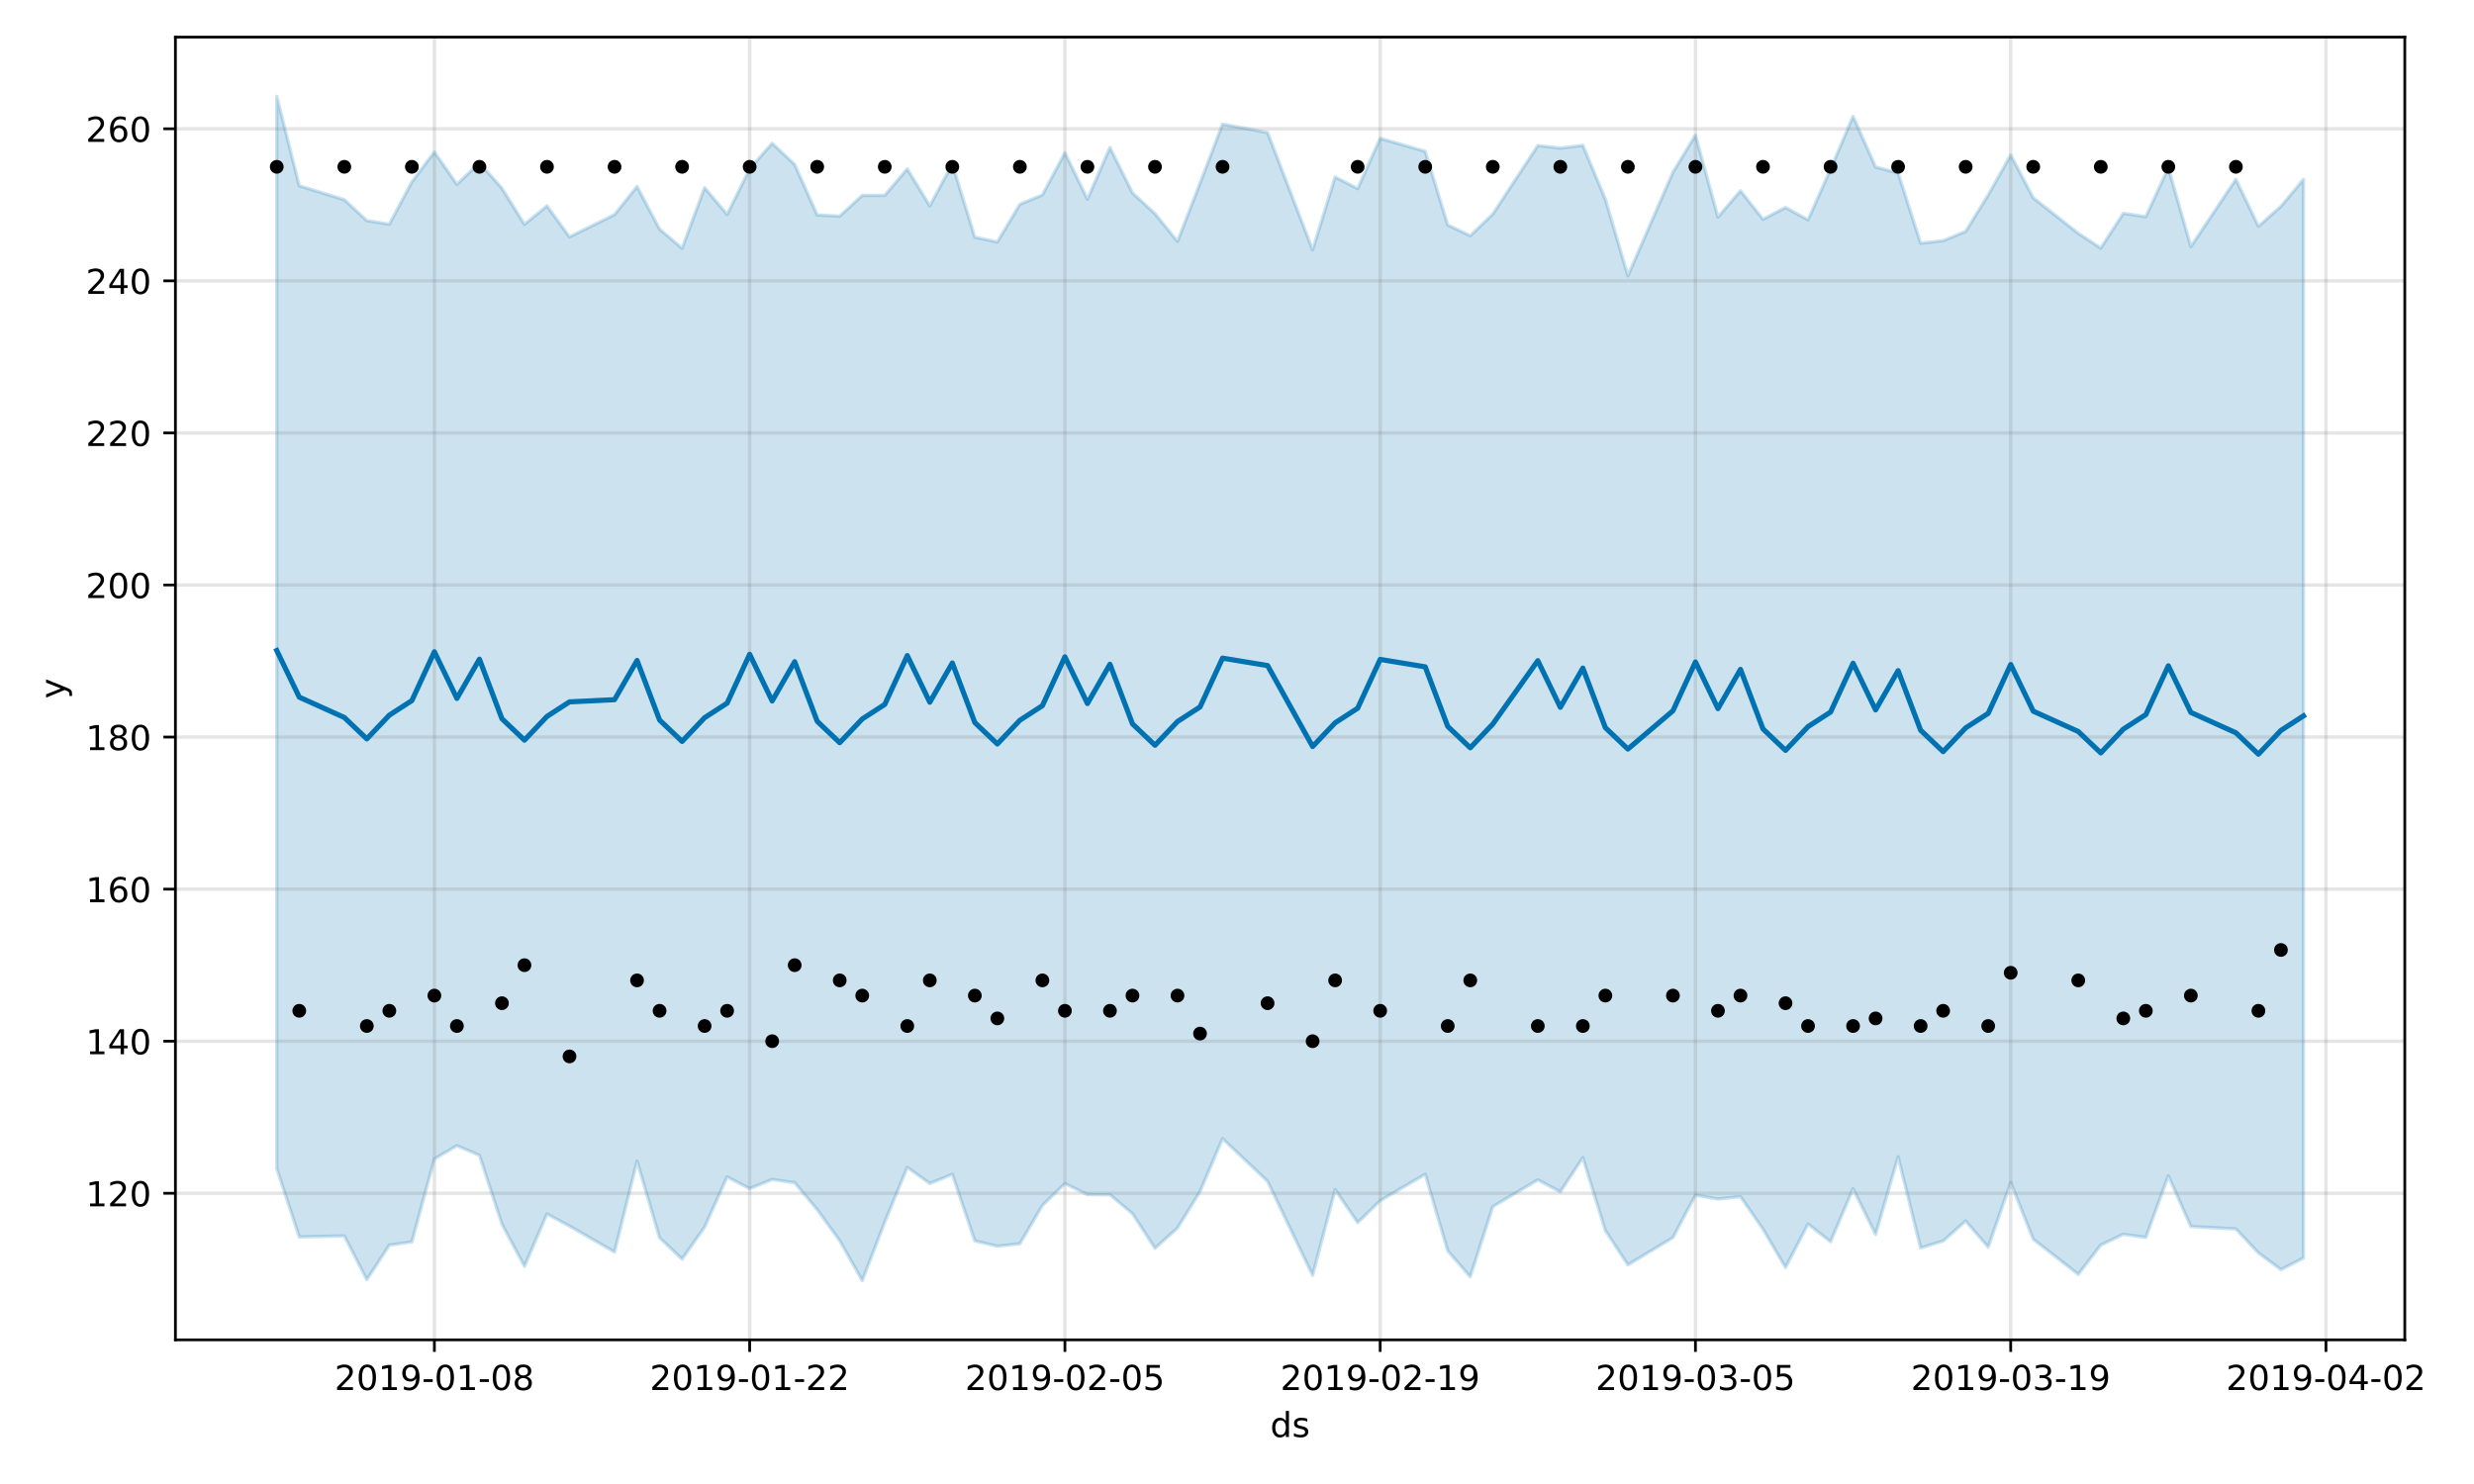 <?xml version="1.0" encoding="utf-8" standalone="no"?>
<!DOCTYPE svg PUBLIC "-//W3C//DTD SVG 1.1//EN"
  "http://www.w3.org/Graphics/SVG/1.1/DTD/svg11.dtd">
<!-- Created with matplotlib (https://matplotlib.org/) -->
<svg height="432pt" version="1.1" viewBox="0 0 720 432" width="720pt" xmlns="http://www.w3.org/2000/svg" xmlns:xlink="http://www.w3.org/1999/xlink">
 <defs>
  <style type="text/css">
*{stroke-linecap:butt;stroke-linejoin:round;}
  </style>
 </defs>
 <g id="figure_1">
  <g id="patch_1">
   <path d="M 0 432 
L 720 432 
L 720 0 
L 0 0 
z
" style="fill:#ffffff;"/>
  </g>
  <g id="axes_1">
   <g id="patch_2">
    <path d="M 51.05 390.04 
L 699.857 390.04 
L 699.857 10.8 
L 51.05 10.8 
z
" style="fill:#ffffff;"/>
   </g>
   <g id="PolyCollection_1">
    <defs>
     <path d="M 80.541 -403.962 
L 80.541 -91.834 
L 87.095 -71.918 
L 100.202 -72.199 
L 106.756 -59.458 
L 113.309 -69.531 
L 119.863 -70.485 
L 126.417 -94.626 
L 132.97 -98.482 
L 139.524 -95.677 
L 146.077 -75.641 
L 152.631 -63.371 
L 159.185 -78.59 
L 165.738 -75.091 
L 178.845 -67.542 
L 185.399 -93.973 
L 191.953 -71.679 
L 198.506 -65.468 
L 205.06 -74.778 
L 211.613 -89.398 
L 218.167 -85.982 
L 224.721 -88.651 
L 231.274 -87.706 
L 237.828 -79.859 
L 244.381 -70.826 
L 250.935 -59.198 
L 257.489 -76.236 
L 264.042 -92.165 
L 270.596 -87.477 
L 277.15 -90.139 
L 283.703 -70.771 
L 290.257 -69.222 
L 296.81 -69.939 
L 303.364 -81.074 
L 309.918 -87.464 
L 316.471 -84.251 
L 323.025 -84.213 
L 329.578 -78.698 
L 336.132 -68.611 
L 342.686 -74.526 
L 349.239 -85.126 
L 355.793 -100.526 
L 368.9 -88.108 
L 382.007 -60.746 
L 388.561 -85.704 
L 395.114 -76.079 
L 401.668 -82.473 
L 414.775 -90.159 
L 421.329 -67.866 
L 427.883 -60.313 
L 434.436 -80.737 
L 447.543 -88.519 
L 454.097 -85.056 
L 460.651 -94.984 
L 467.204 -73.768 
L 473.758 -63.795 
L 486.865 -71.723 
L 493.419 -84.088 
L 499.972 -82.958 
L 506.526 -83.653 
L 513.079 -74.179 
L 519.633 -63.011 
L 526.187 -75.662 
L 532.74 -70.539 
L 539.294 -85.948 
L 545.847 -72.648 
L 552.401 -95.233 
L 558.955 -68.721 
L 565.508 -70.741 
L 572.062 -76.55 
L 578.616 -68.964 
L 585.169 -87.759 
L 591.723 -71.263 
L 604.83 -61.02 
L 611.384 -69.563 
L 617.937 -72.688 
L 624.491 -71.795 
L 631.044 -89.71 
L 637.598 -74.949 
L 650.705 -74.244 
L 657.259 -67.27 
L 663.812 -62.407 
L 670.366 -65.77 
L 670.366 -379.781 
L 670.366 -379.781 
L 663.812 -371.934 
L 657.259 -366.129 
L 650.705 -379.815 
L 637.598 -360.223 
L 631.044 -383.157 
L 624.491 -368.923 
L 617.937 -369.888 
L 611.384 -359.779 
L 604.83 -364.067 
L 591.723 -374.425 
L 585.169 -386.876 
L 578.616 -375.237 
L 572.062 -364.634 
L 565.508 -361.927 
L 558.955 -361.193 
L 552.401 -381.642 
L 545.847 -383.38 
L 539.294 -398.14 
L 532.74 -382.76 
L 526.187 -368.008 
L 519.633 -371.597 
L 513.079 -368.181 
L 506.526 -376.47 
L 499.972 -368.799 
L 493.419 -392.659 
L 486.865 -381.837 
L 473.758 -351.727 
L 467.204 -374.017 
L 460.651 -389.68 
L 454.097 -388.878 
L 447.543 -389.625 
L 434.436 -369.675 
L 427.883 -363.386 
L 421.329 -366.508 
L 414.775 -387.95 
L 401.668 -391.721 
L 395.114 -377.104 
L 388.561 -380.454 
L 382.007 -359.285 
L 368.9 -393.411 
L 355.793 -395.862 
L 349.239 -378.658 
L 342.686 -361.74 
L 336.132 -369.806 
L 329.578 -375.846 
L 323.025 -389.052 
L 316.471 -374.019 
L 309.918 -387.555 
L 303.364 -375.255 
L 296.81 -372.523 
L 290.257 -361.569 
L 283.703 -362.946 
L 277.15 -384.281 
L 270.596 -372.07 
L 264.042 -382.829 
L 257.489 -375.139 
L 250.935 -375.128 
L 244.381 -369.085 
L 237.828 -369.431 
L 231.274 -384.107 
L 224.721 -390.298 
L 218.167 -382.834 
L 211.613 -369.561 
L 205.06 -377.368 
L 198.506 -359.734 
L 191.953 -365.303 
L 185.399 -377.727 
L 178.845 -369.522 
L 165.738 -363.046 
L 159.185 -372.063 
L 152.631 -366.699 
L 146.077 -377.2 
L 139.524 -384.609 
L 132.97 -378.326 
L 126.417 -387.777 
L 119.863 -379.046 
L 113.309 -366.722 
L 106.756 -367.781 
L 100.202 -373.874 
L 87.095 -377.923 
L 80.541 -403.962 
z
" id="m2c06994dac" style="stroke:#0072b2;stroke-opacity:0.2;"/>
    </defs>
    <g clip-path="url(#pb5a86175b1)">
     <use style="fill:#0072b2;fill-opacity:0.2;stroke:#0072b2;stroke-opacity:0.2;" x="0" xlink:href="#m2c06994dac" y="432"/>
    </g>
   </g>
   <g id="matplotlib.axis_1">
    <g id="xtick_1">
     <g id="line2d_1">
      <path clip-path="url(#pb5a86175b1)" d="M 126.417 390.04 
L 126.417 10.8 
" style="fill:none;stroke:#808080;stroke-linecap:square;stroke-opacity:0.2;"/>
     </g>
     <g id="line2d_2">
      <defs>
       <path d="M 0 0 
L 0 3.5 
" id="m1b93567639" style="stroke:#000000;stroke-width:0.8;"/>
      </defs>
      <g>
       <use style="stroke:#000000;stroke-width:0.8;" x="126.417" xlink:href="#m1b93567639" y="390.04"/>
      </g>
     </g>
     <g id="text_1">
      <!-- 2019-01-08 -->
      <defs>
       <path d="M 19.188 8.297 
L 53.609 8.297 
L 53.609 0 
L 7.328 0 
L 7.328 8.297 
Q 12.938 14.109 22.625 23.891 
Q 32.328 33.688 34.812 36.531 
Q 39.547 41.844 41.422 45.531 
Q 43.312 49.219 43.312 52.781 
Q 43.312 58.594 39.234 62.25 
Q 35.156 65.922 28.609 65.922 
Q 23.969 65.922 18.812 64.312 
Q 13.672 62.703 7.812 59.422 
L 7.812 69.391 
Q 13.766 71.781 18.938 73 
Q 24.125 74.219 28.422 74.219 
Q 39.75 74.219 46.484 68.547 
Q 53.219 62.891 53.219 53.422 
Q 53.219 48.922 51.531 44.891 
Q 49.859 40.875 45.406 35.406 
Q 44.188 33.984 37.641 27.219 
Q 31.109 20.453 19.188 8.297 
z
" id="DejaVuSans-50"/>
       <path d="M 31.781 66.406 
Q 24.172 66.406 20.328 58.906 
Q 16.5 51.422 16.5 36.375 
Q 16.5 21.391 20.328 13.891 
Q 24.172 6.391 31.781 6.391 
Q 39.453 6.391 43.281 13.891 
Q 47.125 21.391 47.125 36.375 
Q 47.125 51.422 43.281 58.906 
Q 39.453 66.406 31.781 66.406 
z
M 31.781 74.219 
Q 44.047 74.219 50.516 64.516 
Q 56.984 54.828 56.984 36.375 
Q 56.984 17.969 50.516 8.266 
Q 44.047 -1.422 31.781 -1.422 
Q 19.531 -1.422 13.062 8.266 
Q 6.594 17.969 6.594 36.375 
Q 6.594 54.828 13.062 64.516 
Q 19.531 74.219 31.781 74.219 
z
" id="DejaVuSans-48"/>
       <path d="M 12.406 8.297 
L 28.516 8.297 
L 28.516 63.922 
L 10.984 60.406 
L 10.984 69.391 
L 28.422 72.906 
L 38.281 72.906 
L 38.281 8.297 
L 54.391 8.297 
L 54.391 0 
L 12.406 0 
z
" id="DejaVuSans-49"/>
       <path d="M 10.984 1.516 
L 10.984 10.5 
Q 14.703 8.734 18.5 7.812 
Q 22.312 6.891 25.984 6.891 
Q 35.75 6.891 40.891 13.453 
Q 46.047 20.016 46.781 33.406 
Q 43.953 29.203 39.594 26.953 
Q 35.25 24.703 29.984 24.703 
Q 19.047 24.703 12.672 31.312 
Q 6.297 37.938 6.297 49.422 
Q 6.297 60.641 12.938 67.422 
Q 19.578 74.219 30.609 74.219 
Q 43.266 74.219 49.922 64.516 
Q 56.594 54.828 56.594 36.375 
Q 56.594 19.141 48.406 8.859 
Q 40.234 -1.422 26.422 -1.422 
Q 22.703 -1.422 18.891 -0.688 
Q 15.094 0.047 10.984 1.516 
z
M 30.609 32.422 
Q 37.25 32.422 41.125 36.953 
Q 45.016 41.5 45.016 49.422 
Q 45.016 57.281 41.125 61.844 
Q 37.25 66.406 30.609 66.406 
Q 23.969 66.406 20.094 61.844 
Q 16.219 57.281 16.219 49.422 
Q 16.219 41.5 20.094 36.953 
Q 23.969 32.422 30.609 32.422 
z
" id="DejaVuSans-57"/>
       <path d="M 4.891 31.391 
L 31.203 31.391 
L 31.203 23.391 
L 4.891 23.391 
z
" id="DejaVuSans-45"/>
       <path d="M 31.781 34.625 
Q 24.75 34.625 20.719 30.859 
Q 16.703 27.094 16.703 20.516 
Q 16.703 13.922 20.719 10.156 
Q 24.75 6.391 31.781 6.391 
Q 38.812 6.391 42.859 10.172 
Q 46.922 13.969 46.922 20.516 
Q 46.922 27.094 42.891 30.859 
Q 38.875 34.625 31.781 34.625 
z
M 21.922 38.812 
Q 15.578 40.375 12.031 44.719 
Q 8.5 49.078 8.5 55.328 
Q 8.5 64.062 14.719 69.141 
Q 20.953 74.219 31.781 74.219 
Q 42.672 74.219 48.875 69.141 
Q 55.078 64.062 55.078 55.328 
Q 55.078 49.078 51.531 44.719 
Q 48 40.375 41.703 38.812 
Q 48.828 37.156 52.797 32.312 
Q 56.781 27.484 56.781 20.516 
Q 56.781 9.906 50.312 4.234 
Q 43.844 -1.422 31.781 -1.422 
Q 19.734 -1.422 13.25 4.234 
Q 6.781 9.906 6.781 20.516 
Q 6.781 27.484 10.781 32.312 
Q 14.797 37.156 21.922 38.812 
z
M 18.312 54.391 
Q 18.312 48.734 21.844 45.562 
Q 25.391 42.391 31.781 42.391 
Q 38.141 42.391 41.719 45.562 
Q 45.312 48.734 45.312 54.391 
Q 45.312 60.062 41.719 63.234 
Q 38.141 66.406 31.781 66.406 
Q 25.391 66.406 21.844 63.234 
Q 18.312 60.062 18.312 54.391 
z
" id="DejaVuSans-56"/>
      </defs>
      <g transform="translate(97.359 404.638)scale(0.1 -0.1)">
       <use xlink:href="#DejaVuSans-50"/>
       <use x="63.623" xlink:href="#DejaVuSans-48"/>
       <use x="127.246" xlink:href="#DejaVuSans-49"/>
       <use x="190.869" xlink:href="#DejaVuSans-57"/>
       <use x="254.492" xlink:href="#DejaVuSans-45"/>
       <use x="290.576" xlink:href="#DejaVuSans-48"/>
       <use x="354.199" xlink:href="#DejaVuSans-49"/>
       <use x="417.822" xlink:href="#DejaVuSans-45"/>
       <use x="453.906" xlink:href="#DejaVuSans-48"/>
       <use x="517.529" xlink:href="#DejaVuSans-56"/>
      </g>
     </g>
    </g>
    <g id="xtick_2">
     <g id="line2d_3">
      <path clip-path="url(#pb5a86175b1)" d="M 218.167 390.04 
L 218.167 10.8 
" style="fill:none;stroke:#808080;stroke-linecap:square;stroke-opacity:0.2;"/>
     </g>
     <g id="line2d_4">
      <g>
       <use style="stroke:#000000;stroke-width:0.8;" x="218.167" xlink:href="#m1b93567639" y="390.04"/>
      </g>
     </g>
     <g id="text_2">
      <!-- 2019-01-22 -->
      <g transform="translate(189.109 404.638)scale(0.1 -0.1)">
       <use xlink:href="#DejaVuSans-50"/>
       <use x="63.623" xlink:href="#DejaVuSans-48"/>
       <use x="127.246" xlink:href="#DejaVuSans-49"/>
       <use x="190.869" xlink:href="#DejaVuSans-57"/>
       <use x="254.492" xlink:href="#DejaVuSans-45"/>
       <use x="290.576" xlink:href="#DejaVuSans-48"/>
       <use x="354.199" xlink:href="#DejaVuSans-49"/>
       <use x="417.822" xlink:href="#DejaVuSans-45"/>
       <use x="453.906" xlink:href="#DejaVuSans-50"/>
       <use x="517.529" xlink:href="#DejaVuSans-50"/>
      </g>
     </g>
    </g>
    <g id="xtick_3">
     <g id="line2d_5">
      <path clip-path="url(#pb5a86175b1)" d="M 309.918 390.04 
L 309.918 10.8 
" style="fill:none;stroke:#808080;stroke-linecap:square;stroke-opacity:0.2;"/>
     </g>
     <g id="line2d_6">
      <g>
       <use style="stroke:#000000;stroke-width:0.8;" x="309.918" xlink:href="#m1b93567639" y="390.04"/>
      </g>
     </g>
     <g id="text_3">
      <!-- 2019-02-05 -->
      <defs>
       <path d="M 10.797 72.906 
L 49.516 72.906 
L 49.516 64.594 
L 19.828 64.594 
L 19.828 46.734 
Q 21.969 47.469 24.109 47.828 
Q 26.266 48.188 28.422 48.188 
Q 40.625 48.188 47.75 41.5 
Q 54.891 34.812 54.891 23.391 
Q 54.891 11.625 47.562 5.094 
Q 40.234 -1.422 26.906 -1.422 
Q 22.312 -1.422 17.547 -0.641 
Q 12.797 0.141 7.719 1.703 
L 7.719 11.625 
Q 12.109 9.234 16.797 8.062 
Q 21.484 6.891 26.703 6.891 
Q 35.156 6.891 40.078 11.328 
Q 45.016 15.766 45.016 23.391 
Q 45.016 31 40.078 35.438 
Q 35.156 39.891 26.703 39.891 
Q 22.75 39.891 18.812 39.016 
Q 14.891 38.141 10.797 36.281 
z
" id="DejaVuSans-53"/>
      </defs>
      <g transform="translate(280.86 404.638)scale(0.1 -0.1)">
       <use xlink:href="#DejaVuSans-50"/>
       <use x="63.623" xlink:href="#DejaVuSans-48"/>
       <use x="127.246" xlink:href="#DejaVuSans-49"/>
       <use x="190.869" xlink:href="#DejaVuSans-57"/>
       <use x="254.492" xlink:href="#DejaVuSans-45"/>
       <use x="290.576" xlink:href="#DejaVuSans-48"/>
       <use x="354.199" xlink:href="#DejaVuSans-50"/>
       <use x="417.822" xlink:href="#DejaVuSans-45"/>
       <use x="453.906" xlink:href="#DejaVuSans-48"/>
       <use x="517.529" xlink:href="#DejaVuSans-53"/>
      </g>
     </g>
    </g>
    <g id="xtick_4">
     <g id="line2d_7">
      <path clip-path="url(#pb5a86175b1)" d="M 401.668 390.04 
L 401.668 10.8 
" style="fill:none;stroke:#808080;stroke-linecap:square;stroke-opacity:0.2;"/>
     </g>
     <g id="line2d_8">
      <g>
       <use style="stroke:#000000;stroke-width:0.8;" x="401.668" xlink:href="#m1b93567639" y="390.04"/>
      </g>
     </g>
     <g id="text_4">
      <!-- 2019-02-19 -->
      <g transform="translate(372.61 404.638)scale(0.1 -0.1)">
       <use xlink:href="#DejaVuSans-50"/>
       <use x="63.623" xlink:href="#DejaVuSans-48"/>
       <use x="127.246" xlink:href="#DejaVuSans-49"/>
       <use x="190.869" xlink:href="#DejaVuSans-57"/>
       <use x="254.492" xlink:href="#DejaVuSans-45"/>
       <use x="290.576" xlink:href="#DejaVuSans-48"/>
       <use x="354.199" xlink:href="#DejaVuSans-50"/>
       <use x="417.822" xlink:href="#DejaVuSans-45"/>
       <use x="453.906" xlink:href="#DejaVuSans-49"/>
       <use x="517.529" xlink:href="#DejaVuSans-57"/>
      </g>
     </g>
    </g>
    <g id="xtick_5">
     <g id="line2d_9">
      <path clip-path="url(#pb5a86175b1)" d="M 493.419 390.04 
L 493.419 10.8 
" style="fill:none;stroke:#808080;stroke-linecap:square;stroke-opacity:0.2;"/>
     </g>
     <g id="line2d_10">
      <g>
       <use style="stroke:#000000;stroke-width:0.8;" x="493.419" xlink:href="#m1b93567639" y="390.04"/>
      </g>
     </g>
     <g id="text_5">
      <!-- 2019-03-05 -->
      <defs>
       <path d="M 40.578 39.312 
Q 47.656 37.797 51.625 33 
Q 55.609 28.219 55.609 21.188 
Q 55.609 10.406 48.188 4.484 
Q 40.766 -1.422 27.094 -1.422 
Q 22.516 -1.422 17.656 -0.516 
Q 12.797 0.391 7.625 2.203 
L 7.625 11.719 
Q 11.719 9.328 16.594 8.109 
Q 21.484 6.891 26.812 6.891 
Q 36.078 6.891 40.938 10.547 
Q 45.797 14.203 45.797 21.188 
Q 45.797 27.641 41.281 31.266 
Q 36.766 34.906 28.719 34.906 
L 20.219 34.906 
L 20.219 43.016 
L 29.109 43.016 
Q 36.375 43.016 40.234 45.922 
Q 44.094 48.828 44.094 54.297 
Q 44.094 59.906 40.109 62.906 
Q 36.141 65.922 28.719 65.922 
Q 24.656 65.922 20.016 65.031 
Q 15.375 64.156 9.812 62.312 
L 9.812 71.094 
Q 15.438 72.656 20.344 73.438 
Q 25.25 74.219 29.594 74.219 
Q 40.828 74.219 47.359 69.109 
Q 53.906 64.016 53.906 55.328 
Q 53.906 49.266 50.438 45.094 
Q 46.969 40.922 40.578 39.312 
z
" id="DejaVuSans-51"/>
      </defs>
      <g transform="translate(464.361 404.638)scale(0.1 -0.1)">
       <use xlink:href="#DejaVuSans-50"/>
       <use x="63.623" xlink:href="#DejaVuSans-48"/>
       <use x="127.246" xlink:href="#DejaVuSans-49"/>
       <use x="190.869" xlink:href="#DejaVuSans-57"/>
       <use x="254.492" xlink:href="#DejaVuSans-45"/>
       <use x="290.576" xlink:href="#DejaVuSans-48"/>
       <use x="354.199" xlink:href="#DejaVuSans-51"/>
       <use x="417.822" xlink:href="#DejaVuSans-45"/>
       <use x="453.906" xlink:href="#DejaVuSans-48"/>
       <use x="517.529" xlink:href="#DejaVuSans-53"/>
      </g>
     </g>
    </g>
    <g id="xtick_6">
     <g id="line2d_11">
      <path clip-path="url(#pb5a86175b1)" d="M 585.169 390.04 
L 585.169 10.8 
" style="fill:none;stroke:#808080;stroke-linecap:square;stroke-opacity:0.2;"/>
     </g>
     <g id="line2d_12">
      <g>
       <use style="stroke:#000000;stroke-width:0.8;" x="585.169" xlink:href="#m1b93567639" y="390.04"/>
      </g>
     </g>
     <g id="text_6">
      <!-- 2019-03-19 -->
      <g transform="translate(556.111 404.638)scale(0.1 -0.1)">
       <use xlink:href="#DejaVuSans-50"/>
       <use x="63.623" xlink:href="#DejaVuSans-48"/>
       <use x="127.246" xlink:href="#DejaVuSans-49"/>
       <use x="190.869" xlink:href="#DejaVuSans-57"/>
       <use x="254.492" xlink:href="#DejaVuSans-45"/>
       <use x="290.576" xlink:href="#DejaVuSans-48"/>
       <use x="354.199" xlink:href="#DejaVuSans-51"/>
       <use x="417.822" xlink:href="#DejaVuSans-45"/>
       <use x="453.906" xlink:href="#DejaVuSans-49"/>
       <use x="517.529" xlink:href="#DejaVuSans-57"/>
      </g>
     </g>
    </g>
    <g id="xtick_7">
     <g id="line2d_13">
      <path clip-path="url(#pb5a86175b1)" d="M 676.92 390.04 
L 676.92 10.8 
" style="fill:none;stroke:#808080;stroke-linecap:square;stroke-opacity:0.2;"/>
     </g>
     <g id="line2d_14">
      <g>
       <use style="stroke:#000000;stroke-width:0.8;" x="676.92" xlink:href="#m1b93567639" y="390.04"/>
      </g>
     </g>
     <g id="text_7">
      <!-- 2019-04-02 -->
      <defs>
       <path d="M 37.797 64.312 
L 12.891 25.391 
L 37.797 25.391 
z
M 35.203 72.906 
L 47.609 72.906 
L 47.609 25.391 
L 58.016 25.391 
L 58.016 17.188 
L 47.609 17.188 
L 47.609 0 
L 37.797 0 
L 37.797 17.188 
L 4.891 17.188 
L 4.891 26.703 
z
" id="DejaVuSans-52"/>
      </defs>
      <g transform="translate(647.862 404.638)scale(0.1 -0.1)">
       <use xlink:href="#DejaVuSans-50"/>
       <use x="63.623" xlink:href="#DejaVuSans-48"/>
       <use x="127.246" xlink:href="#DejaVuSans-49"/>
       <use x="190.869" xlink:href="#DejaVuSans-57"/>
       <use x="254.492" xlink:href="#DejaVuSans-45"/>
       <use x="290.576" xlink:href="#DejaVuSans-48"/>
       <use x="354.199" xlink:href="#DejaVuSans-52"/>
       <use x="417.822" xlink:href="#DejaVuSans-45"/>
       <use x="453.906" xlink:href="#DejaVuSans-48"/>
       <use x="517.529" xlink:href="#DejaVuSans-50"/>
      </g>
     </g>
    </g>
    <g id="text_8">
     <!-- ds -->
     <defs>
      <path d="M 45.406 46.391 
L 45.406 75.984 
L 54.391 75.984 
L 54.391 0 
L 45.406 0 
L 45.406 8.203 
Q 42.578 3.328 38.25 0.953 
Q 33.938 -1.422 27.875 -1.422 
Q 17.969 -1.422 11.734 6.484 
Q 5.516 14.406 5.516 27.297 
Q 5.516 40.188 11.734 48.094 
Q 17.969 56 27.875 56 
Q 33.938 56 38.25 53.625 
Q 42.578 51.266 45.406 46.391 
z
M 14.797 27.297 
Q 14.797 17.391 18.875 11.75 
Q 22.953 6.109 30.078 6.109 
Q 37.203 6.109 41.297 11.75 
Q 45.406 17.391 45.406 27.297 
Q 45.406 37.203 41.297 42.844 
Q 37.203 48.484 30.078 48.484 
Q 22.953 48.484 18.875 42.844 
Q 14.797 37.203 14.797 27.297 
z
" id="DejaVuSans-100"/>
      <path d="M 44.281 53.078 
L 44.281 44.578 
Q 40.484 46.531 36.375 47.5 
Q 32.281 48.484 27.875 48.484 
Q 21.188 48.484 17.844 46.438 
Q 14.5 44.391 14.5 40.281 
Q 14.5 37.156 16.891 35.375 
Q 19.281 33.594 26.516 31.984 
L 29.594 31.297 
Q 39.156 29.25 43.188 25.516 
Q 47.219 21.781 47.219 15.094 
Q 47.219 7.469 41.188 3.016 
Q 35.156 -1.422 24.609 -1.422 
Q 20.219 -1.422 15.453 -0.562 
Q 10.688 0.297 5.422 2 
L 5.422 11.281 
Q 10.406 8.688 15.234 7.391 
Q 20.062 6.109 24.812 6.109 
Q 31.156 6.109 34.562 8.281 
Q 37.984 10.453 37.984 14.406 
Q 37.984 18.062 35.516 20.016 
Q 33.062 21.969 24.703 23.781 
L 21.578 24.516 
Q 13.234 26.266 9.516 29.906 
Q 5.812 33.547 5.812 39.891 
Q 5.812 47.609 11.281 51.797 
Q 16.75 56 26.812 56 
Q 31.781 56 36.172 55.266 
Q 40.578 54.547 44.281 53.078 
z
" id="DejaVuSans-115"/>
     </defs>
     <g transform="translate(369.675 418.317)scale(0.1 -0.1)">
      <use xlink:href="#DejaVuSans-100"/>
      <use x="63.477" xlink:href="#DejaVuSans-115"/>
     </g>
    </g>
   </g>
   <g id="matplotlib.axis_2">
    <g id="ytick_1">
     <g id="line2d_15">
      <path clip-path="url(#pb5a86175b1)" d="M 51.05 347.37 
L 699.857 347.37 
" style="fill:none;stroke:#808080;stroke-linecap:square;stroke-opacity:0.2;"/>
     </g>
     <g id="line2d_16">
      <defs>
       <path d="M 0 0 
L -3.5 0 
" id="ma52bebffa8" style="stroke:#000000;stroke-width:0.8;"/>
      </defs>
      <g>
       <use style="stroke:#000000;stroke-width:0.8;" x="51.05" xlink:href="#ma52bebffa8" y="347.37"/>
      </g>
     </g>
     <g id="text_9">
      <!-- 120 -->
      <g transform="translate(24.962 351.169)scale(0.1 -0.1)">
       <use xlink:href="#DejaVuSans-49"/>
       <use x="63.623" xlink:href="#DejaVuSans-50"/>
       <use x="127.246" xlink:href="#DejaVuSans-48"/>
      </g>
     </g>
    </g>
    <g id="ytick_2">
     <g id="line2d_17">
      <path clip-path="url(#pb5a86175b1)" d="M 51.05 303.102 
L 699.857 303.102 
" style="fill:none;stroke:#808080;stroke-linecap:square;stroke-opacity:0.2;"/>
     </g>
     <g id="line2d_18">
      <g>
       <use style="stroke:#000000;stroke-width:0.8;" x="51.05" xlink:href="#ma52bebffa8" y="303.102"/>
      </g>
     </g>
     <g id="text_10">
      <!-- 140 -->
      <g transform="translate(24.962 306.901)scale(0.1 -0.1)">
       <use xlink:href="#DejaVuSans-49"/>
       <use x="63.623" xlink:href="#DejaVuSans-52"/>
       <use x="127.246" xlink:href="#DejaVuSans-48"/>
      </g>
     </g>
    </g>
    <g id="ytick_3">
     <g id="line2d_19">
      <path clip-path="url(#pb5a86175b1)" d="M 51.05 258.833 
L 699.857 258.833 
" style="fill:none;stroke:#808080;stroke-linecap:square;stroke-opacity:0.2;"/>
     </g>
     <g id="line2d_20">
      <g>
       <use style="stroke:#000000;stroke-width:0.8;" x="51.05" xlink:href="#ma52bebffa8" y="258.833"/>
      </g>
     </g>
     <g id="text_11">
      <!-- 160 -->
      <defs>
       <path d="M 33.016 40.375 
Q 26.375 40.375 22.484 35.828 
Q 18.609 31.297 18.609 23.391 
Q 18.609 15.531 22.484 10.953 
Q 26.375 6.391 33.016 6.391 
Q 39.656 6.391 43.531 10.953 
Q 47.406 15.531 47.406 23.391 
Q 47.406 31.297 43.531 35.828 
Q 39.656 40.375 33.016 40.375 
z
M 52.594 71.297 
L 52.594 62.312 
Q 48.875 64.062 45.094 64.984 
Q 41.312 65.922 37.594 65.922 
Q 27.828 65.922 22.672 59.328 
Q 17.531 52.734 16.797 39.406 
Q 19.672 43.656 24.016 45.922 
Q 28.375 48.188 33.594 48.188 
Q 44.578 48.188 50.953 41.516 
Q 57.328 34.859 57.328 23.391 
Q 57.328 12.156 50.688 5.359 
Q 44.047 -1.422 33.016 -1.422 
Q 20.359 -1.422 13.672 8.266 
Q 6.984 17.969 6.984 36.375 
Q 6.984 53.656 15.188 63.938 
Q 23.391 74.219 37.203 74.219 
Q 40.922 74.219 44.703 73.484 
Q 48.484 72.75 52.594 71.297 
z
" id="DejaVuSans-54"/>
      </defs>
      <g transform="translate(24.962 262.632)scale(0.1 -0.1)">
       <use xlink:href="#DejaVuSans-49"/>
       <use x="63.623" xlink:href="#DejaVuSans-54"/>
       <use x="127.246" xlink:href="#DejaVuSans-48"/>
      </g>
     </g>
    </g>
    <g id="ytick_4">
     <g id="line2d_21">
      <path clip-path="url(#pb5a86175b1)" d="M 51.05 214.565 
L 699.857 214.565 
" style="fill:none;stroke:#808080;stroke-linecap:square;stroke-opacity:0.2;"/>
     </g>
     <g id="line2d_22">
      <g>
       <use style="stroke:#000000;stroke-width:0.8;" x="51.05" xlink:href="#ma52bebffa8" y="214.565"/>
      </g>
     </g>
     <g id="text_12">
      <!-- 180 -->
      <g transform="translate(24.962 218.364)scale(0.1 -0.1)">
       <use xlink:href="#DejaVuSans-49"/>
       <use x="63.623" xlink:href="#DejaVuSans-56"/>
       <use x="127.246" xlink:href="#DejaVuSans-48"/>
      </g>
     </g>
    </g>
    <g id="ytick_5">
     <g id="line2d_23">
      <path clip-path="url(#pb5a86175b1)" d="M 51.05 170.296 
L 699.857 170.296 
" style="fill:none;stroke:#808080;stroke-linecap:square;stroke-opacity:0.2;"/>
     </g>
     <g id="line2d_24">
      <g>
       <use style="stroke:#000000;stroke-width:0.8;" x="51.05" xlink:href="#ma52bebffa8" y="170.296"/>
      </g>
     </g>
     <g id="text_13">
      <!-- 200 -->
      <g transform="translate(24.962 174.095)scale(0.1 -0.1)">
       <use xlink:href="#DejaVuSans-50"/>
       <use x="63.623" xlink:href="#DejaVuSans-48"/>
       <use x="127.246" xlink:href="#DejaVuSans-48"/>
      </g>
     </g>
    </g>
    <g id="ytick_6">
     <g id="line2d_25">
      <path clip-path="url(#pb5a86175b1)" d="M 51.05 126.028 
L 699.857 126.028 
" style="fill:none;stroke:#808080;stroke-linecap:square;stroke-opacity:0.2;"/>
     </g>
     <g id="line2d_26">
      <g>
       <use style="stroke:#000000;stroke-width:0.8;" x="51.05" xlink:href="#ma52bebffa8" y="126.028"/>
      </g>
     </g>
     <g id="text_14">
      <!-- 220 -->
      <g transform="translate(24.962 129.827)scale(0.1 -0.1)">
       <use xlink:href="#DejaVuSans-50"/>
       <use x="63.623" xlink:href="#DejaVuSans-50"/>
       <use x="127.246" xlink:href="#DejaVuSans-48"/>
      </g>
     </g>
    </g>
    <g id="ytick_7">
     <g id="line2d_27">
      <path clip-path="url(#pb5a86175b1)" d="M 51.05 81.759 
L 699.857 81.759 
" style="fill:none;stroke:#808080;stroke-linecap:square;stroke-opacity:0.2;"/>
     </g>
     <g id="line2d_28">
      <g>
       <use style="stroke:#000000;stroke-width:0.8;" x="51.05" xlink:href="#ma52bebffa8" y="81.759"/>
      </g>
     </g>
     <g id="text_15">
      <!-- 240 -->
      <g transform="translate(24.962 85.558)scale(0.1 -0.1)">
       <use xlink:href="#DejaVuSans-50"/>
       <use x="63.623" xlink:href="#DejaVuSans-52"/>
       <use x="127.246" xlink:href="#DejaVuSans-48"/>
      </g>
     </g>
    </g>
    <g id="ytick_8">
     <g id="line2d_29">
      <path clip-path="url(#pb5a86175b1)" d="M 51.05 37.491 
L 699.857 37.491 
" style="fill:none;stroke:#808080;stroke-linecap:square;stroke-opacity:0.2;"/>
     </g>
     <g id="line2d_30">
      <g>
       <use style="stroke:#000000;stroke-width:0.8;" x="51.05" xlink:href="#ma52bebffa8" y="37.491"/>
      </g>
     </g>
     <g id="text_16">
      <!-- 260 -->
      <g transform="translate(24.962 41.29)scale(0.1 -0.1)">
       <use xlink:href="#DejaVuSans-50"/>
       <use x="63.623" xlink:href="#DejaVuSans-54"/>
       <use x="127.246" xlink:href="#DejaVuSans-48"/>
      </g>
     </g>
    </g>
    <g id="text_17">
     <!-- y -->
     <defs>
      <path d="M 32.172 -5.078 
Q 28.375 -14.844 24.75 -17.812 
Q 21.141 -20.797 15.094 -20.797 
L 7.906 -20.797 
L 7.906 -13.281 
L 13.188 -13.281 
Q 16.891 -13.281 18.938 -11.516 
Q 21 -9.766 23.484 -3.219 
L 25.094 0.875 
L 2.984 54.688 
L 12.5 54.688 
L 29.594 11.922 
L 46.688 54.688 
L 56.203 54.688 
z
" id="DejaVuSans-121"/>
     </defs>
     <g transform="translate(18.883 203.379)rotate(-90)scale(0.1 -0.1)">
      <use xlink:href="#DejaVuSans-121"/>
     </g>
    </g>
   </g>
   <g id="line2d_31">
    <defs>
     <path d="M 0 1.5 
C 0.398 1.5 0.779 1.342 1.061 1.061 
C 1.342 0.779 1.5 0.398 1.5 0 
C 1.5 -0.398 1.342 -0.779 1.061 -1.061 
C 0.779 -1.342 0.398 -1.5 0 -1.5 
C -0.398 -1.5 -0.779 -1.342 -1.061 -1.061 
C -1.342 -0.779 -1.5 -0.398 -1.5 0 
C -1.5 0.398 -1.342 0.779 -1.061 1.061 
C -0.779 1.342 -0.398 1.5 0 1.5 
z
" id="m401fbf47f7" style="stroke:#000000;"/>
    </defs>
    <g clip-path="url(#pb5a86175b1)">
     <use style="stroke:#000000;" x="80.541" xlink:href="#m401fbf47f7" y="48.558"/>
     <use style="stroke:#000000;" x="87.095" xlink:href="#m401fbf47f7" y="294.248"/>
     <use style="stroke:#000000;" x="100.202" xlink:href="#m401fbf47f7" y="48.558"/>
     <use style="stroke:#000000;" x="106.756" xlink:href="#m401fbf47f7" y="298.675"/>
     <use style="stroke:#000000;" x="113.309" xlink:href="#m401fbf47f7" y="294.248"/>
     <use style="stroke:#000000;" x="119.863" xlink:href="#m401fbf47f7" y="48.558"/>
     <use style="stroke:#000000;" x="126.417" xlink:href="#m401fbf47f7" y="289.821"/>
     <use style="stroke:#000000;" x="132.97" xlink:href="#m401fbf47f7" y="298.675"/>
     <use style="stroke:#000000;" x="139.524" xlink:href="#m401fbf47f7" y="48.558"/>
     <use style="stroke:#000000;" x="146.077" xlink:href="#m401fbf47f7" y="292.035"/>
     <use style="stroke:#000000;" x="152.631" xlink:href="#m401fbf47f7" y="280.967"/>
     <use style="stroke:#000000;" x="159.185" xlink:href="#m401fbf47f7" y="48.558"/>
     <use style="stroke:#000000;" x="165.738" xlink:href="#m401fbf47f7" y="307.528"/>
     <use style="stroke:#000000;" x="178.845" xlink:href="#m401fbf47f7" y="48.558"/>
     <use style="stroke:#000000;" x="185.399" xlink:href="#m401fbf47f7" y="285.394"/>
     <use style="stroke:#000000;" x="191.953" xlink:href="#m401fbf47f7" y="294.248"/>
     <use style="stroke:#000000;" x="198.506" xlink:href="#m401fbf47f7" y="48.558"/>
     <use style="stroke:#000000;" x="205.06" xlink:href="#m401fbf47f7" y="298.675"/>
     <use style="stroke:#000000;" x="211.613" xlink:href="#m401fbf47f7" y="294.248"/>
     <use style="stroke:#000000;" x="218.167" xlink:href="#m401fbf47f7" y="48.558"/>
     <use style="stroke:#000000;" x="224.721" xlink:href="#m401fbf47f7" y="303.102"/>
     <use style="stroke:#000000;" x="231.274" xlink:href="#m401fbf47f7" y="280.967"/>
     <use style="stroke:#000000;" x="237.828" xlink:href="#m401fbf47f7" y="48.558"/>
     <use style="stroke:#000000;" x="244.381" xlink:href="#m401fbf47f7" y="285.394"/>
     <use style="stroke:#000000;" x="250.935" xlink:href="#m401fbf47f7" y="289.821"/>
     <use style="stroke:#000000;" x="257.489" xlink:href="#m401fbf47f7" y="48.558"/>
     <use style="stroke:#000000;" x="264.042" xlink:href="#m401fbf47f7" y="298.675"/>
     <use style="stroke:#000000;" x="270.596" xlink:href="#m401fbf47f7" y="285.394"/>
     <use style="stroke:#000000;" x="277.15" xlink:href="#m401fbf47f7" y="48.558"/>
     <use style="stroke:#000000;" x="283.703" xlink:href="#m401fbf47f7" y="289.821"/>
     <use style="stroke:#000000;" x="290.257" xlink:href="#m401fbf47f7" y="296.461"/>
     <use style="stroke:#000000;" x="296.81" xlink:href="#m401fbf47f7" y="48.558"/>
     <use style="stroke:#000000;" x="303.364" xlink:href="#m401fbf47f7" y="285.394"/>
     <use style="stroke:#000000;" x="309.918" xlink:href="#m401fbf47f7" y="294.248"/>
     <use style="stroke:#000000;" x="316.471" xlink:href="#m401fbf47f7" y="48.558"/>
     <use style="stroke:#000000;" x="323.025" xlink:href="#m401fbf47f7" y="294.248"/>
     <use style="stroke:#000000;" x="329.578" xlink:href="#m401fbf47f7" y="289.821"/>
     <use style="stroke:#000000;" x="336.132" xlink:href="#m401fbf47f7" y="48.558"/>
     <use style="stroke:#000000;" x="342.686" xlink:href="#m401fbf47f7" y="289.821"/>
     <use style="stroke:#000000;" x="349.239" xlink:href="#m401fbf47f7" y="300.888"/>
     <use style="stroke:#000000;" x="355.793" xlink:href="#m401fbf47f7" y="48.558"/>
     <use style="stroke:#000000;" x="368.9" xlink:href="#m401fbf47f7" y="292.035"/>
     <use style="stroke:#000000;" x="382.007" xlink:href="#m401fbf47f7" y="303.102"/>
     <use style="stroke:#000000;" x="388.561" xlink:href="#m401fbf47f7" y="285.394"/>
     <use style="stroke:#000000;" x="395.114" xlink:href="#m401fbf47f7" y="48.558"/>
     <use style="stroke:#000000;" x="401.668" xlink:href="#m401fbf47f7" y="294.248"/>
     <use style="stroke:#000000;" x="414.775" xlink:href="#m401fbf47f7" y="48.558"/>
     <use style="stroke:#000000;" x="421.329" xlink:href="#m401fbf47f7" y="298.675"/>
     <use style="stroke:#000000;" x="427.883" xlink:href="#m401fbf47f7" y="285.394"/>
     <use style="stroke:#000000;" x="434.436" xlink:href="#m401fbf47f7" y="48.558"/>
     <use style="stroke:#000000;" x="447.543" xlink:href="#m401fbf47f7" y="298.675"/>
     <use style="stroke:#000000;" x="454.097" xlink:href="#m401fbf47f7" y="48.558"/>
     <use style="stroke:#000000;" x="460.651" xlink:href="#m401fbf47f7" y="298.675"/>
     <use style="stroke:#000000;" x="467.204" xlink:href="#m401fbf47f7" y="289.821"/>
     <use style="stroke:#000000;" x="473.758" xlink:href="#m401fbf47f7" y="48.558"/>
     <use style="stroke:#000000;" x="486.865" xlink:href="#m401fbf47f7" y="289.821"/>
     <use style="stroke:#000000;" x="493.419" xlink:href="#m401fbf47f7" y="48.558"/>
     <use style="stroke:#000000;" x="499.972" xlink:href="#m401fbf47f7" y="294.248"/>
     <use style="stroke:#000000;" x="506.526" xlink:href="#m401fbf47f7" y="289.821"/>
     <use style="stroke:#000000;" x="513.079" xlink:href="#m401fbf47f7" y="48.558"/>
     <use style="stroke:#000000;" x="519.633" xlink:href="#m401fbf47f7" y="292.035"/>
     <use style="stroke:#000000;" x="526.187" xlink:href="#m401fbf47f7" y="298.675"/>
     <use style="stroke:#000000;" x="532.74" xlink:href="#m401fbf47f7" y="48.558"/>
     <use style="stroke:#000000;" x="539.294" xlink:href="#m401fbf47f7" y="298.675"/>
     <use style="stroke:#000000;" x="545.847" xlink:href="#m401fbf47f7" y="296.461"/>
     <use style="stroke:#000000;" x="552.401" xlink:href="#m401fbf47f7" y="48.558"/>
     <use style="stroke:#000000;" x="558.955" xlink:href="#m401fbf47f7" y="298.675"/>
     <use style="stroke:#000000;" x="565.508" xlink:href="#m401fbf47f7" y="294.248"/>
     <use style="stroke:#000000;" x="572.062" xlink:href="#m401fbf47f7" y="48.558"/>
     <use style="stroke:#000000;" x="578.616" xlink:href="#m401fbf47f7" y="298.675"/>
     <use style="stroke:#000000;" x="585.169" xlink:href="#m401fbf47f7" y="283.181"/>
     <use style="stroke:#000000;" x="591.723" xlink:href="#m401fbf47f7" y="48.558"/>
     <use style="stroke:#000000;" x="604.83" xlink:href="#m401fbf47f7" y="285.394"/>
     <use style="stroke:#000000;" x="611.384" xlink:href="#m401fbf47f7" y="48.558"/>
     <use style="stroke:#000000;" x="617.937" xlink:href="#m401fbf47f7" y="296.461"/>
     <use style="stroke:#000000;" x="624.491" xlink:href="#m401fbf47f7" y="294.248"/>
     <use style="stroke:#000000;" x="631.044" xlink:href="#m401fbf47f7" y="48.558"/>
     <use style="stroke:#000000;" x="637.598" xlink:href="#m401fbf47f7" y="289.821"/>
     <use style="stroke:#000000;" x="650.705" xlink:href="#m401fbf47f7" y="48.558"/>
     <use style="stroke:#000000;" x="657.259" xlink:href="#m401fbf47f7" y="294.248"/>
     <use style="stroke:#000000;" x="663.812" xlink:href="#m401fbf47f7" y="276.541"/>
    </g>
   </g>
   <g id="line2d_32">
    <path clip-path="url(#pb5a86175b1)" d="M 80.541 189.361 
L 87.095 202.941 
L 100.202 208.859 
L 106.756 215.088 
L 113.309 208.182 
L 119.863 203.947 
L 126.417 189.732 
L 132.97 203.312 
L 139.524 191.892 
L 146.077 209.23 
L 152.631 215.459 
L 159.185 208.553 
L 165.738 204.318 
L 178.845 203.683 
L 185.399 192.263 
L 191.953 209.601 
L 198.506 215.83 
L 205.06 208.924 
L 211.613 204.69 
L 218.167 190.475 
L 224.721 204.054 
L 231.274 192.634 
L 237.828 209.972 
L 244.381 216.202 
L 250.935 209.295 
L 257.489 205.061 
L 264.042 190.846 
L 270.596 204.425 
L 277.15 193.006 
L 283.703 210.343 
L 290.257 216.573 
L 296.81 209.666 
L 303.364 205.432 
L 309.918 191.217 
L 316.471 204.796 
L 323.025 193.377 
L 329.578 210.714 
L 336.132 216.944 
L 342.686 210.037 
L 349.239 205.803 
L 355.793 191.588 
L 368.9 193.748 
L 382.007 217.315 
L 388.561 210.409 
L 395.114 206.174 
L 401.668 191.959 
L 414.775 194.119 
L 421.329 211.457 
L 427.883 217.686 
L 434.436 210.78 
L 447.543 192.33 
L 454.097 205.91 
L 460.651 194.49 
L 467.204 211.828 
L 473.758 218.057 
L 486.865 206.916 
L 493.419 192.702 
L 499.972 206.281 
L 506.526 194.861 
L 513.079 212.199 
L 519.633 218.428 
L 526.187 211.522 
L 532.74 207.288 
L 539.294 193.073 
L 545.847 206.652 
L 552.401 195.233 
L 558.955 212.57 
L 565.508 218.8 
L 572.062 211.893 
L 578.616 207.659 
L 585.169 193.444 
L 591.723 207.023 
L 604.83 212.941 
L 611.384 219.171 
L 617.937 212.264 
L 624.491 208.03 
L 631.044 193.815 
L 637.598 207.395 
L 650.705 213.313 
L 657.259 219.542 
L 663.812 212.636 
L 670.366 208.401 
" style="fill:none;stroke:#0072b2;stroke-linecap:square;stroke-width:1.5;"/>
   </g>
   <g id="patch_3">
    <path d="M 51.05 390.04 
L 51.05 10.8 
" style="fill:none;stroke:#000000;stroke-linecap:square;stroke-linejoin:miter;stroke-width:0.8;"/>
   </g>
   <g id="patch_4">
    <path d="M 699.857 390.04 
L 699.857 10.8 
" style="fill:none;stroke:#000000;stroke-linecap:square;stroke-linejoin:miter;stroke-width:0.8;"/>
   </g>
   <g id="patch_5">
    <path d="M 51.05 390.04 
L 699.857 390.04 
" style="fill:none;stroke:#000000;stroke-linecap:square;stroke-linejoin:miter;stroke-width:0.8;"/>
   </g>
   <g id="patch_6">
    <path d="M 51.05 10.8 
L 699.857 10.8 
" style="fill:none;stroke:#000000;stroke-linecap:square;stroke-linejoin:miter;stroke-width:0.8;"/>
   </g>
  </g>
 </g>
 <defs>
  <clipPath id="pb5a86175b1">
   <rect height="379.24" width="648.807" x="51.05" y="10.8"/>
  </clipPath>
 </defs>
</svg>
